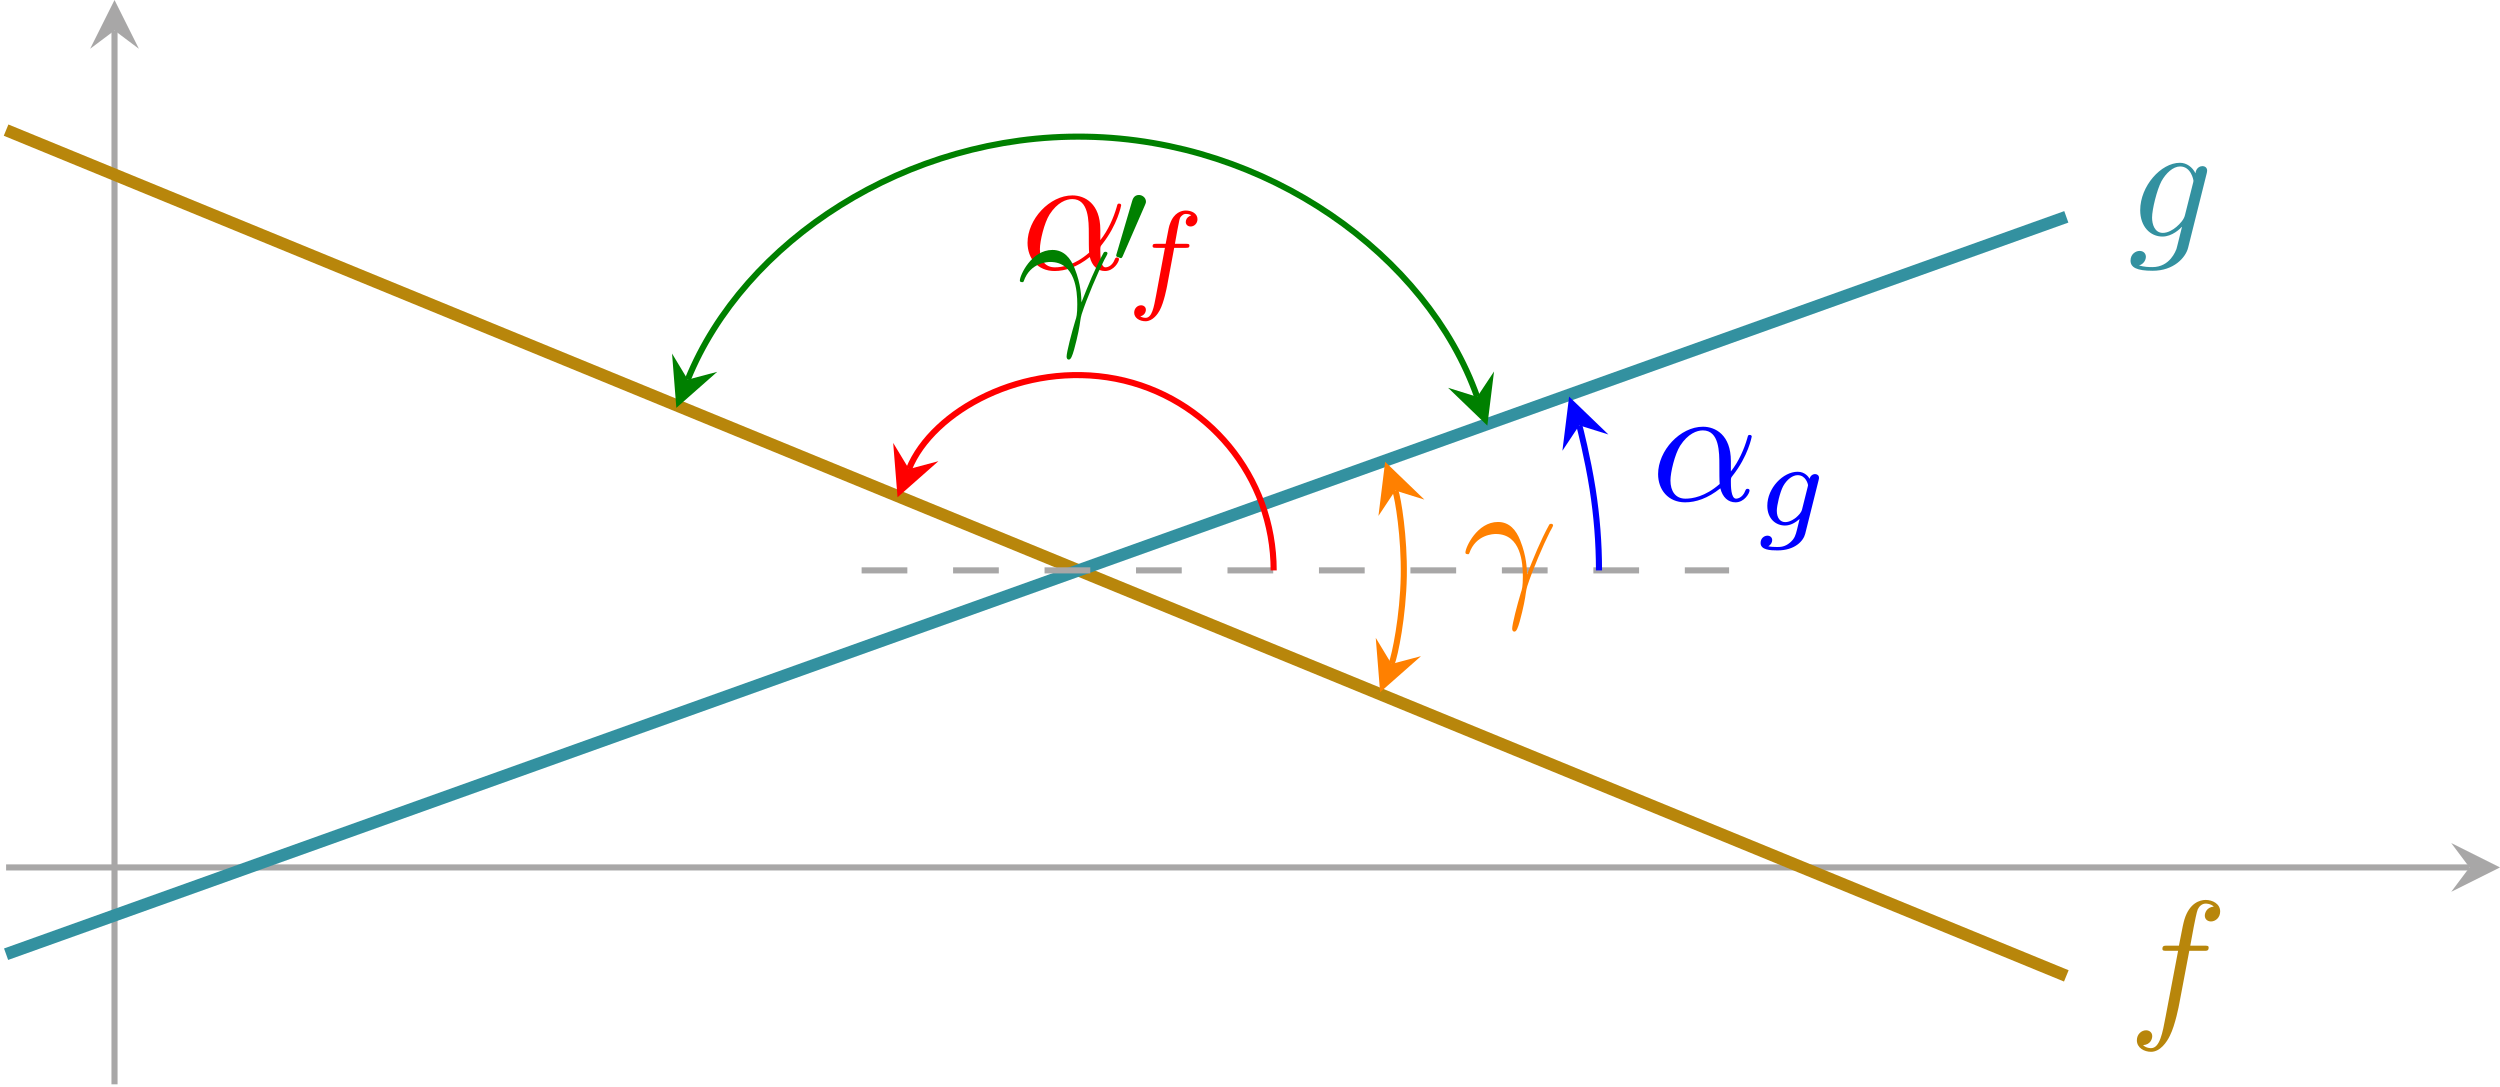<?xml version='1.0' encoding='UTF-8'?>
<!-- This file was generated by dvisvgm 2.13.4 -->
<svg version='1.1' xmlns='http://www.w3.org/2000/svg' xmlns:xlink='http://www.w3.org/1999/xlink' width='163.391pt' height='71.066pt' viewBox='-72 -71.801 163.391 71.066'>
<defs>
<path id='g1-102' d='M3.053-3.172H3.794C3.953-3.172 4.049-3.172 4.049-3.324C4.049-3.435 3.945-3.435 3.81-3.435H3.1C3.228-4.152 3.308-4.607 3.387-4.965C3.419-5.101 3.443-5.189 3.563-5.284C3.666-5.372 3.73-5.388 3.818-5.388C3.937-5.388 4.065-5.364 4.168-5.3C4.129-5.284 4.081-5.26 4.041-5.236C3.905-5.165 3.81-5.021 3.81-4.862C3.81-4.678 3.953-4.567 4.129-4.567C4.36-4.567 4.575-4.766 4.575-5.045C4.575-5.42 4.192-5.611 3.81-5.611C3.539-5.611 3.037-5.483 2.782-4.75C2.71-4.567 2.71-4.551 2.495-3.435H1.897C1.737-3.435 1.642-3.435 1.642-3.284C1.642-3.172 1.745-3.172 1.881-3.172H2.447L1.873-.08C1.722 .725 1.602 1.403 1.18 1.403C1.156 1.403 .988 1.403 .837 1.307C1.203 1.219 1.203 .885 1.203 .877C1.203 .693 1.06 .582 .885 .582C.669 .582 .438 .765 .438 1.068C.438 1.403 .781 1.626 1.18 1.626C1.666 1.626 2 1.116 2.104 .917C2.391 .391 2.574-.606 2.59-.685L3.053-3.172Z'/>
<path id='g1-103' d='M3.953-2.941C3.985-3.061 3.985-3.108 3.985-3.116C3.985-3.3 3.834-3.363 3.73-3.363C3.547-3.363 3.403-3.22 3.371-3.053C3.308-3.172 3.068-3.515 2.59-3.515C1.642-3.515 .606-2.455 .606-1.291C.606-.43 1.172 0 1.761 0C2.128 0 2.455-.199 2.718-.43L2.542 .287C2.455 .622 2.399 .853 2.088 1.116C1.753 1.403 1.451 1.403 1.251 1.403S.861 1.395 .669 1.355C.845 1.259 .925 1.092 .925 .956C.925 .765 .781 .662 .614 .662C.414 .662 .167 .821 .167 1.14C.167 1.594 .789 1.626 1.267 1.626C2.399 1.626 2.965 1.02 3.084 .534L3.953-2.941ZM2.877-1.052C2.821-.829 2.646-.669 2.479-.518C2.407-.462 2.104-.223 1.777-.223C1.459-.223 1.227-.486 1.227-.964C1.227-1.299 1.427-2.168 1.642-2.574C1.897-3.029 2.271-3.292 2.59-3.292C3.124-3.292 3.268-2.702 3.268-2.63L3.244-2.519L2.877-1.052Z'/>
<path id='g2-11' d='M5.204-2.575C5.204-4.287 4.189-4.822 3.382-4.822C1.887-4.822 .447-3.262 .447-1.724C.447-.709 1.102 .12 2.215 .12C2.902 .12 3.687-.131 4.516-.796C4.658-.218 5.018 .12 5.509 .12C6.087 .12 6.425-.48 6.425-.655C6.425-.731 6.36-.764 6.295-.764C6.218-.764 6.185-.731 6.153-.655C5.956-.12 5.564-.12 5.542-.12C5.204-.12 5.204-.971 5.204-1.233C5.204-1.462 5.204-1.484 5.313-1.615C6.338-2.902 6.567-4.167 6.567-4.178C6.567-4.2 6.556-4.287 6.436-4.287C6.327-4.287 6.327-4.255 6.273-4.058C6.076-3.371 5.716-2.542 5.204-1.898V-2.575ZM4.473-1.08C3.513-.24 2.673-.12 2.236-.12C1.582-.12 1.255-.611 1.255-1.309C1.255-1.844 1.538-3.022 1.887-3.578C2.4-4.375 2.989-4.582 3.371-4.582C4.451-4.582 4.451-3.153 4.451-2.302C4.451-1.898 4.451-1.265 4.473-1.08Z'/>
<path id='g2-13' d='M.447-2.771C.873-4.025 2.062-4.036 2.182-4.036C3.829-4.036 3.949-2.127 3.949-1.265C3.949-.6 3.895-.415 3.818-.196C3.578 .6 3.251 1.865 3.251 2.149C3.251 2.269 3.305 2.345 3.393 2.345C3.535 2.345 3.622 2.105 3.742 1.691C3.993 .775 4.102 .153 4.145-.185C4.167-.327 4.189-.469 4.233-.611C4.582-1.691 5.28-3.316 5.716-4.178C5.793-4.309 5.924-4.549 5.924-4.593C5.924-4.702 5.815-4.702 5.793-4.702C5.76-4.702 5.695-4.702 5.662-4.625C5.095-3.589 4.658-2.498 4.222-1.396C4.211-1.735 4.2-2.564 3.775-3.622C3.513-4.287 3.076-4.822 2.324-4.822C.96-4.822 .196-3.164 .196-2.825C.196-2.716 .295-2.716 .404-2.716L.447-2.771Z'/>
<path id='g2-102' d='M4.004-4.364H4.942C5.16-4.364 5.269-4.364 5.269-4.582C5.269-4.702 5.16-4.702 4.975-4.702H4.069L4.298-5.945C4.342-6.175 4.495-6.949 4.56-7.08C4.658-7.287 4.844-7.451 5.073-7.451C5.116-7.451 5.4-7.451 5.607-7.255C5.127-7.211 5.018-6.829 5.018-6.665C5.018-6.415 5.215-6.284 5.422-6.284C5.705-6.284 6.022-6.524 6.022-6.938C6.022-7.44 5.52-7.691 5.073-7.691C4.702-7.691 4.015-7.495 3.687-6.415C3.622-6.185 3.589-6.076 3.327-4.702H2.575C2.367-4.702 2.247-4.702 2.247-4.495C2.247-4.364 2.345-4.364 2.553-4.364H3.273L2.455-.055C2.258 1.004 2.073 1.996 1.505 1.996C1.462 1.996 1.189 1.996 .982 1.8C1.484 1.767 1.582 1.375 1.582 1.211C1.582 .96 1.385 .829 1.178 .829C.895 .829 .578 1.069 .578 1.484C.578 1.975 1.058 2.236 1.505 2.236C2.105 2.236 2.542 1.593 2.738 1.178C3.087 .491 3.338-.829 3.349-.905L4.004-4.364Z'/>
<path id='g2-103' d='M5.138-4.113C5.149-4.178 5.171-4.233 5.171-4.309C5.171-4.495 5.04-4.604 4.855-4.604C4.745-4.604 4.451-4.527 4.407-4.135C4.211-4.538 3.829-4.822 3.393-4.822C2.149-4.822 .796-3.295 .796-1.724C.796-.644 1.462 0 2.247 0C2.891 0 3.404-.513 3.513-.633L3.524-.622C3.295 .349 3.164 .796 3.164 .818C3.12 .916 2.749 1.996 1.593 1.996C1.385 1.996 1.025 1.985 .72 1.887C1.047 1.789 1.167 1.505 1.167 1.32C1.167 1.145 1.047 .938 .753 .938C.513 .938 .164 1.135 .164 1.571C.164 2.018 .567 2.236 1.615 2.236C2.978 2.236 3.764 1.385 3.927 .731L5.138-4.113ZM3.72-1.396C3.655-1.113 3.404-.84 3.164-.633C2.935-.436 2.596-.24 2.28-.24C1.735-.24 1.571-.807 1.571-1.244C1.571-1.767 1.887-3.055 2.182-3.611C2.476-4.145 2.945-4.582 3.404-4.582C4.124-4.582 4.276-3.698 4.276-3.644S4.255-3.524 4.244-3.48L3.72-1.396Z'/>
<path id='g0-48' d='M2.112-3.778C2.152-3.881 2.184-3.937 2.184-4.017C2.184-4.28 1.945-4.455 1.722-4.455C1.403-4.455 1.315-4.176 1.283-4.065L.271-.63C.239-.534 .239-.51 .239-.502C.239-.43 .287-.414 .367-.391C.51-.327 .526-.327 .542-.327C.566-.327 .614-.327 .669-.462L2.112-3.778Z'/>
</defs>
<g id='page1'>
<path d='M-71.602-15.109H89.398' stroke='#a8a7a7' fill='none' stroke-width='.399'/>
<path d='M91.391-15.109L88.203-16.703L89.398-15.109L88.203-13.516' fill='#a8a7a7'/>
<path d='M-64.516-.934V-69.809' stroke='#a8a7a7' fill='none' stroke-width='.399' stroke-miterlimit='10'/>
<path d='M-64.516-71.801L-66.109-68.613L-64.516-69.809L-62.922-68.613' fill='#a8a7a7'/>
<path d='M-71.602-63.297L63.047-8.02' stroke='#b8860b' fill='none' stroke-width='.797' stroke-miterlimit='10'/>
<g fill='#b8860b' transform='matrix(1 0 0 1 131.595 9.814)'>
<use x='-64.515' y='-15.108' xlink:href='#g2-102'/>
</g>
<path d='M-71.602-9.438L63.047-57.629' stroke='#3391a0' fill='none' stroke-width='.797' stroke-miterlimit='10'/>
<g fill='#3391a0' transform='matrix(1 0 0 1 131.595 -41.232)'>
<use x='-64.515' y='-15.108' xlink:href='#g2-103'/>
</g>
<path d='M-15.688-34.523H41.008' stroke='#a8a7a7' fill='none' stroke-width='.399' stroke-miterlimit='10' stroke-dasharray='2.989 2.989'/>
<path d='M11.242-34.523C11.242-40.629 6.914-45.879 .922-47.047C-5.074-48.211-11.051-44.965-12.594-41.148' stroke='#f00' fill='none' stroke-width='.399' stroke-miterlimit='10'/>
<path d='M-13.34-39.301L-10.668-41.66L-12.594-41.148L-13.625-42.855' fill='#f00'/>
<g fill='#f00' transform='matrix(1 0 0 1 59.224 -39.1)'>
<use x='-64.515' y='-15.108' xlink:href='#g2-11'/>
<use x='-57.536' y='-13.331' xlink:href='#g1-102'/>
</g>
<path d='M32.504-34.523C32.504-36.305 32.363-38.086 32.086-39.844C31.762-41.898 31.246-43.918 31.215-44' stroke='#00f' fill='none' stroke-width='.399' stroke-miterlimit='10'/>
<path d='M30.551-45.879L30.113-42.34L31.215-44L33.117-43.406' fill='#00f'/>
<g fill='#00f' transform='matrix(1 0 0 1 100.435 -23.982)'>
<use x='-64.515' y='-15.108' xlink:href='#g2-11'/>
<use x='-57.536' y='-13.472' xlink:href='#g1-103'/>
</g>
<path d='M24.543-45.863C21.262-55.133 10.805-62.66-1.02-62.867C-12.75-63.07-23.398-56.023-27.051-46.992' stroke='#008000' fill='none' stroke-width='.399' stroke-miterlimit='10'/>
<path d='M25.207-43.984L25.645-47.523L24.543-45.863L22.641-46.457' fill='#008000'/>
<path d='M-27.797-45.144L-25.125-47.5L-27.051-46.992L-28.078-48.695' fill='#008000'/>
<g fill='#008000' transform='matrix(1 0 0 1 58.973 -35.536)'>
<use x='-64.515' y='-15.108' xlink:href='#g2-13'/>
<use x='-58.261' y='-19.067' xlink:href='#g0-48'/>
</g>
<path d='M18.945-28.406C19.176-28.973 19.699-31.551 19.746-34.152C19.789-36.695 19.375-39.227 19.191-39.742' stroke='#ff8000' fill='none' stroke-width='.399' stroke-miterlimit='10'/>
<path d='M18.199-26.559L20.871-28.918L18.945-28.406L17.914-30.113' fill='#ff8000'/>
<path d='M18.527-41.621L18.09-38.082L19.191-39.742L21.094-39.148' fill='#ff8000'/>
<g fill='#ff8000' transform='matrix(1 0 0 1 88.094 -17.757)'>
<use x='-64.515' y='-15.108' xlink:href='#g2-13'/>
</g>
</g>
</svg>